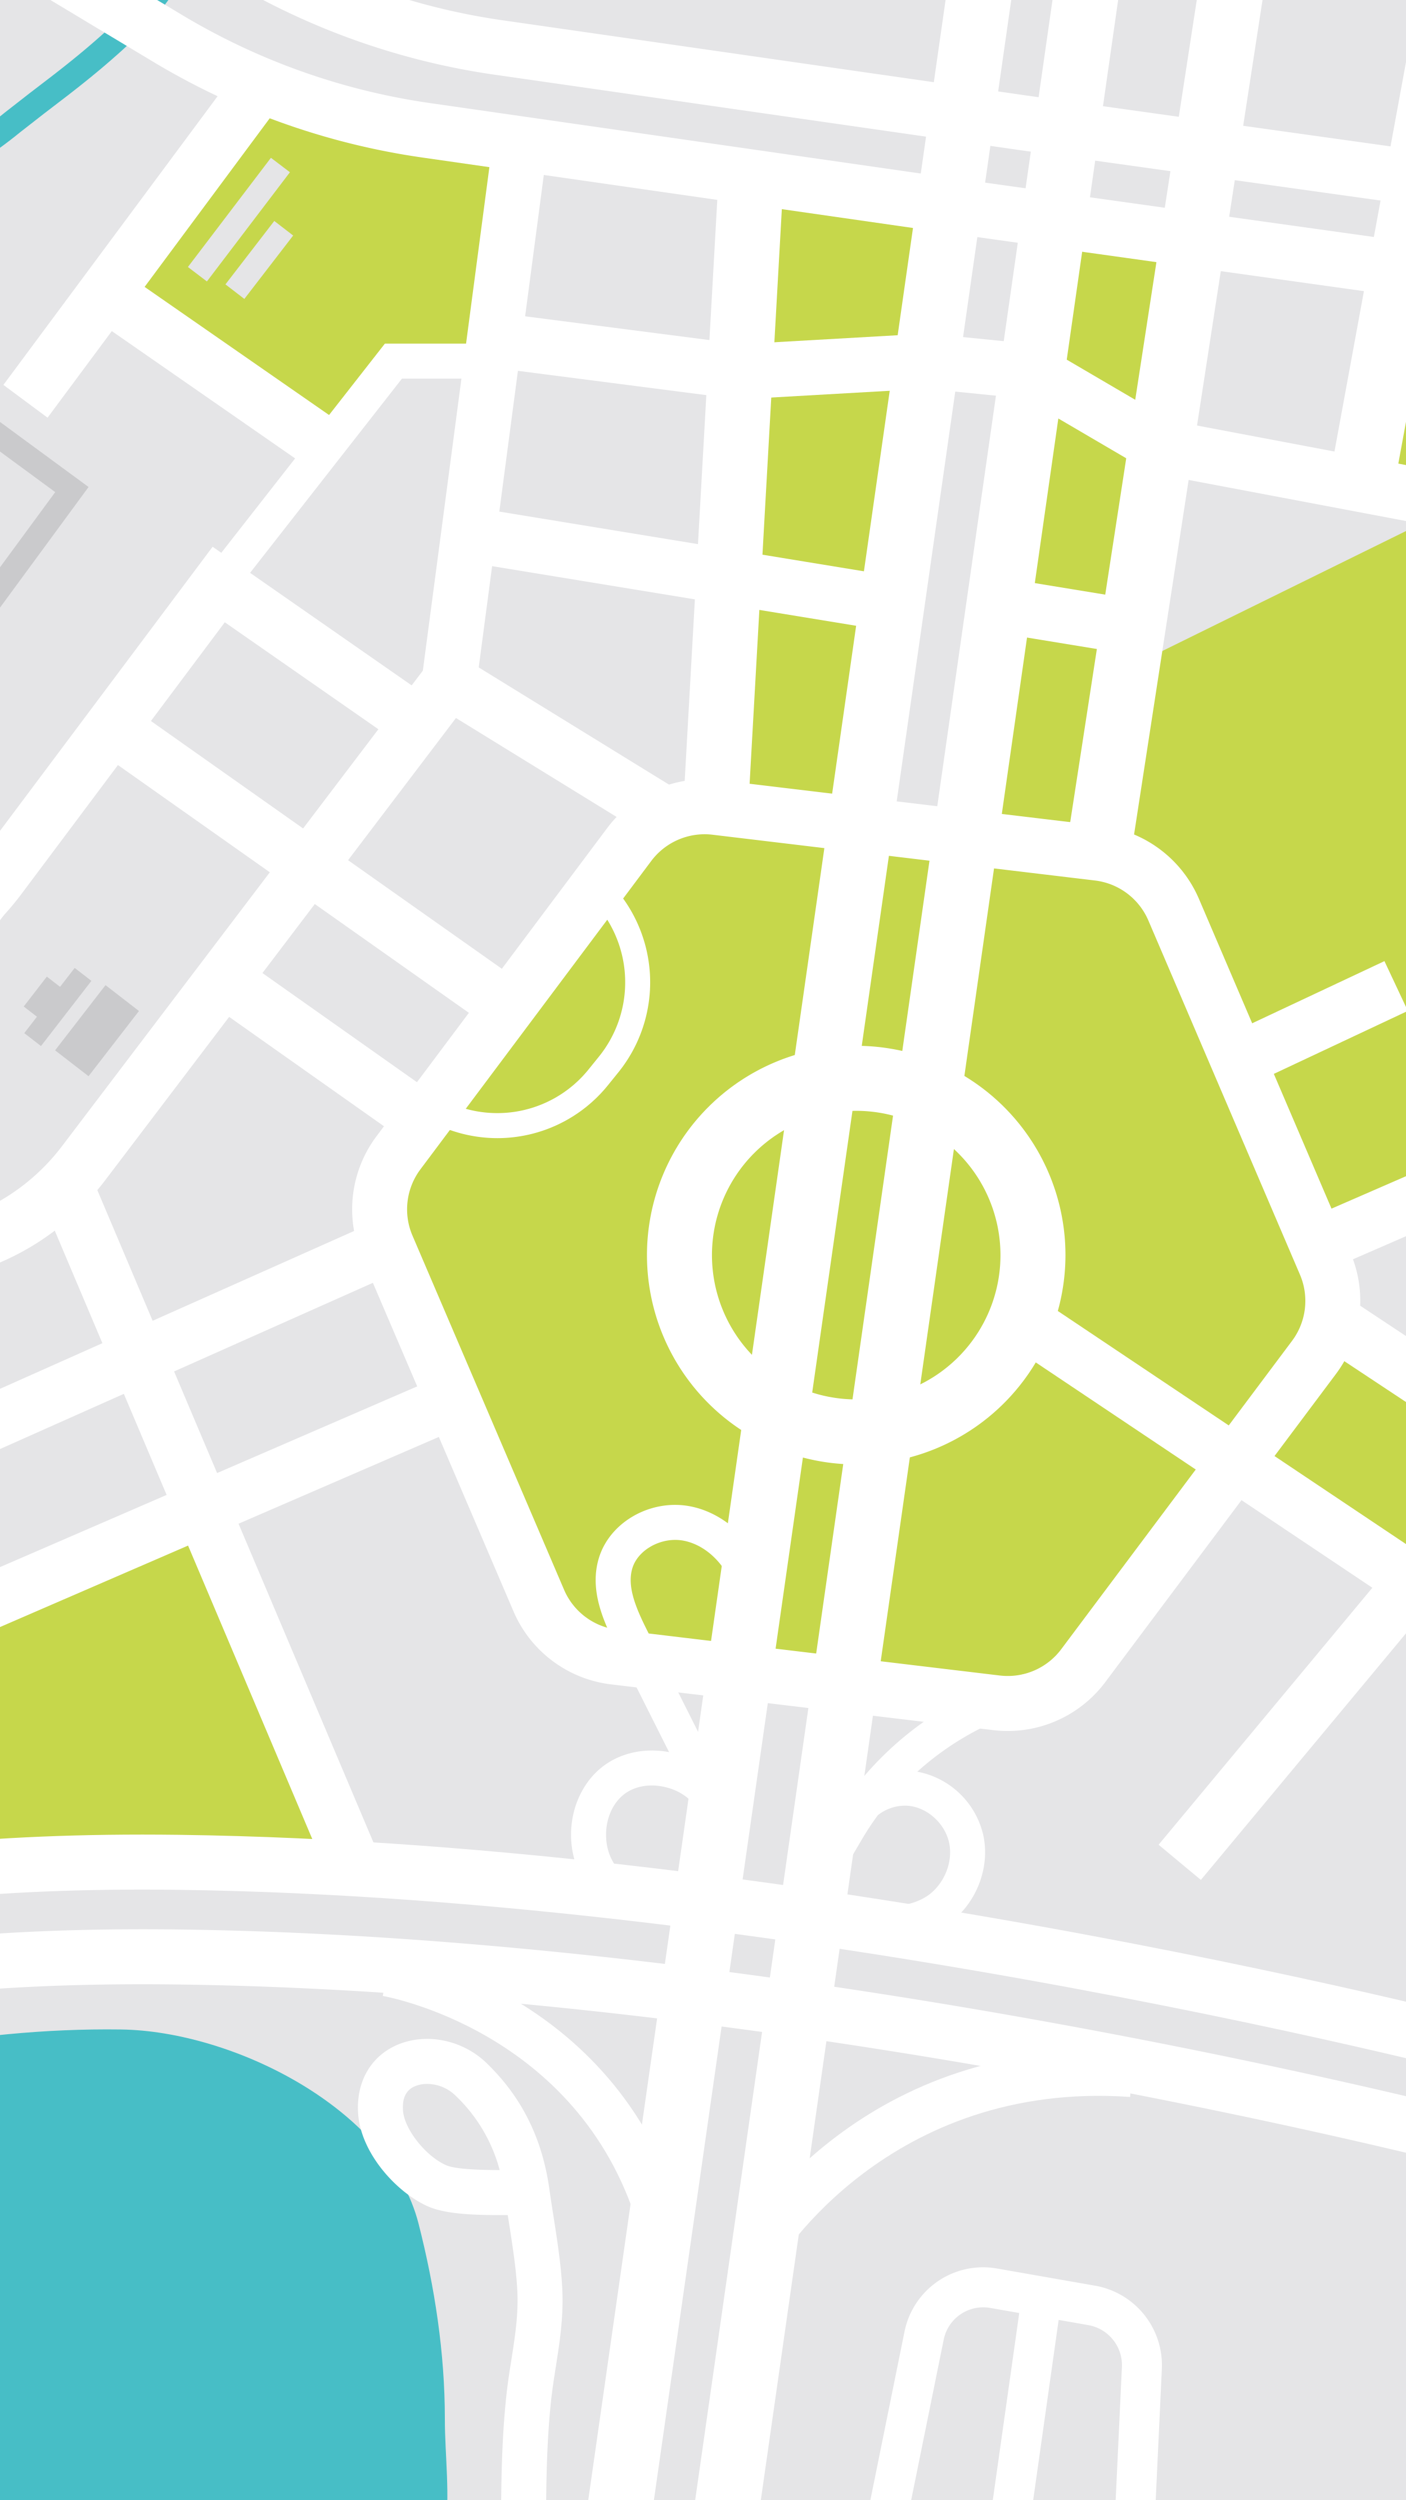 <svg xmlns="http://www.w3.org/2000/svg" xmlns:xlink="http://www.w3.org/1999/xlink" width="540" height="960" viewBox="0 0 540 960"><rect x="0" y="0" width="540" height="960" fill="#333333" stroke="none"/><defs><clipPath id="a"><rect width="540" height="960" transform="translate(1064)" fill="#d5d5d5"/></clipPath><clipPath id="b"><rect width="1440" height="960" transform="translate(0)" fill="none"/></clipPath></defs><g transform="translate(-1064)" clip-path="url(#a)"><g transform="translate(460)"><rect width="1440" height="960" transform="translate(0)" fill="#e5e5e7"/><g clip-path="url(#b)"><rect width="1440" height="960" transform="translate(0)" fill="none"/><path d="M390.606,305.677l111.42-144.028,187.6,27.06,67.361,160.385L645.9,504.381,465.228,485.706Z" transform="translate(359.358 148.717)" fill="#e5e5e7"/><g transform="translate(353.555 34.458)"><path d="M596.017,266.571l65.006,45.257L616.26,357.773l-50.688-45.6Z" transform="translate(166.771 210.788)" fill="#c6d74b"/><path d="M336.426,98.272l85.111,54.355,23.443-27.177,35.589-2.692,15.058-88.251L386.248,17.947Z" transform="translate(-44.043 -17.947)" fill="#c6d74b"/><path d="M565.229,207l23.04-151.379L540.543,44.187,515.857,187.924Z" transform="translate(121.034 6.194)" fill="#c6d74b"/><path d="M528.974,196.6l-67.666-10.055,8.2-151.791,71.848,16.869Z" transform="translate(70.849 -2.484)" fill="#c6d74b"/><path d="M223.061,205.81l77.1.942,31.269,68,36.517,26.184,22.373,38.2-9.642,34.324-12.731,36.486-43.243,15.183h-43.3l-44.3-28.276-52.968-54.494,44.843-49.783Z" transform="translate(-184.143 154.887)" fill="#c6d74b"/><path d="M466.778,115.724l56.809,13.334-13.2,75.456-51.2-.812Z" transform="translate(68.901 72.008)" fill="#c6d74b"/><path d="M517.287,185.082,580.7,200.22l110.149-54.213L663.7,135.061l15.635-80.212s66.687-2.986,113.572,63.395,95.151,201.606,95.151,201.606L641.582,421.467,572.825,283.425,509,269.877Z" transform="translate(114.725 15.984)" fill="#c6d74b"/><path d="M243.714,397.971l210.24-92.66,50.194,125.861L311.6,439.114l-38.674-3.291-16.819-6.994-9.512-14.4Z" transform="translate(-129.338 246.428)" fill="#c6d74b"/><path d="M394.571,305.5l103.807-143.85,187.6,27.06L753.356,356.1,638.042,507l-176.462-21.3S401.978,363.1,394.571,305.5Z" transform="translate(9.451 114.259)" fill="#c6d74b"/></g><rect width="125.546" height="29.348" transform="translate(1213.68 579.825) rotate(35.261)" fill="#cacacc"/><g transform="translate(-73.63 -20.012)"><path d="M192.681,607.063c-1.071-37.8-17.75-87,6.24-120.749,26.089-36.7,72.589-53.921,114.906-60.628,15.281-2.421,30.146-2.314,45.517-3.708,11.881-1.075,22.337-6.371,34.182-8.458,28.51-5.019,56.348-8.049,85.814-7.647,42.879.586,102.943,30.305,114.244,74.523,6.24,24.422,10.113,49.678,10.113,75.037,0,13.926,2.154,29.987.021,43.8-1.3,8.413-8.173,20.183-15.519,23.47-18.672,8.352-52.161-1.761-72.23-2.156-17.981-.353-36.165-.344-54.136.278-49.676,1.72-97.4,9.75-147.118,4.57-23.927-2.494-46.57-9.926-70.021-14.653C228.634,607.5,212.451,609.4,192.681,607.063Z" transform="translate(244.79 393.384)" fill="#47bec6"/><path d="M654.081,559.938c-23.468-8.354-51.825-16.932-55.544-45.669-3.521-27.206,18.142-53.57,47.207-44.738,12.129,3.686,18.129,14.321,27.806,21.936,12.547,9.875,24.1,10.153,39.781,8.26,36.829-4.443,67.9-14.319,92.828,23.115,19.874,29.835-1.4,41.8-32.266,42.029-26.01.194-52.535,3.447-78.47,2.5C684.478,566.973,667.213,567.638,654.081,559.938Z" transform="translate(623.939 450.383)" fill="#47bec6"/><path d="M712.444-9.071a37.115,37.115,0,0,1-4.593,12.588,73.87,73.87,0,0,1-7.144,10.272,155.355,155.355,0,0,1-16.9,17.224c-5.944,5.29-12.1,10.253-18.313,15.07l-9.308,7.131-9.176,7.16a183.079,183.079,0,0,1-19.559,13.912,82.677,82.677,0,0,1-22.8,9.454,157.823,157.823,0,0,1-23.81,3.656c-7.809.741-15.4,1.44-22.748,2.855l3.777-3.711a3.254,3.254,0,0,0-.015.543,17.21,17.21,0,0,1-.065,2.166l0,.01-.238,2.35-2.392,1.417a222.73,222.73,0,0,0-20.44,13.609c-6.624,4.846-13.041,10.059-19.453,15.381-6.413,5.343-12.868,10.694-19.494,16.076-6.71,5.353-13.77,10.835-22.153,15.216a69.431,69.431,0,0,1-13.553,5.437c-4.752,1.3-9.2,2.031-13.223,2.782a64.332,64.332,0,0,0-10.529,2.636,24.741,24.741,0,0,0-3.949,1.878,26.611,26.611,0,0,0-3.469,2.6c-2.582,2.181-5.322,4.969-8.195,7.937l-4.5,4.6a49.027,49.027,0,0,0-3.372,3.723,6.245,6.245,0,0,0-1.19,2.018,13.089,13.089,0,0,0-.065,2.133c.035,1.4.2,3.375.378,5.472s.353,4.257.493,6.518a65.625,65.625,0,0,1,.115,7.644,30.337,30.337,0,0,1-2.183,10.249,25.49,25.49,0,0,1-7.332,9.744,35.974,35.974,0,0,1-8.229,5.021l-.968.445-.841.351-1.684.7-3.32,1.26-2.8,1.021c-.467.165-.5.221-.77.319-.052.029,0,.019,0,.019l.008-.012a1.352,1.352,0,0,0,.188-.084c.142-.069.2-.138.38-.252a2.6,2.6,0,0,0,.507-.409,4.7,4.7,0,0,0,.434-.413,2.592,2.592,0,0,0,.179-.234l.106-.1a.934.934,0,0,0,.157-.242.125.125,0,0,1,0,.065c0-.046-.094.248-.173.447-.369,1-.9,2.736-1.4,4.6-4.451,16.316-9.732,33.667-18.6,49.9-2.173,4.068-4.625,8.031-7.221,11.9a106.777,106.777,0,0,1-8.811,11.447,76.86,76.86,0,0,1-24.253,18.2,98.974,98.974,0,0,1-28,8.467,145.588,145.588,0,0,1-27.74,1.344c-2.25-.131-4.527-.188-6.753-.384l-3.35-.269-.837-.067-.419-.035-.753-.094-1.6-.24c-.6-.094-.806-.165-1.229-.252-3.034-.678-5.1-1.348-7.294-2.027l-6.221-2.033c-8.045-2.734-15.775-5.422-23.468-7.722a150.743,150.743,0,0,0-22.312-5.228,34.719,34.719,0,0,0-8.767-.311l-.7.086a1.857,1.857,0,0,1-.4.115l-.207.025a.088.088,0,0,1,0,.031c.015.01-.073-.017-.013-.054a3.36,3.36,0,0,0,1.375-1.78c.192-.161.081-.591.136-.374.01-.008-.054.156-.061.006a2.972,2.972,0,0,0-.1-.972c-.305-1.158-.382-.684.478.49.8,1.187,2.233,2.94,3.878,5.4a28.468,28.468,0,0,1,4.47,10.487,23.83,23.83,0,0,1,.265,6.887,18.152,18.152,0,0,1-.572,3.231,17.589,17.589,0,0,1-1,3.153,32.78,32.78,0,0,1-1.48,3.16q-.893,1.42-1.893,2.774a19.809,19.809,0,0,1-2.091,2.34,17.661,17.661,0,0,1-2.185,1.968c-.726.563-1.475,1.139-2.212,1.645l-2.145,1.286a21.249,21.249,0,0,1-2.1,1.089c-.682.317-1.39.666-2.06.941a58.267,58.267,0,0,1-7.659,2.511,124.619,124.619,0,0,1-13.538,2.565l-2.892.449c-.856.134-1.734.305-2.619.49a34.113,34.113,0,0,0-4.293,1.094c-.5.161-.732.282-.735.261.013-.017,0-.058.113-.131.06-.1.121-.146.157-.209a12.289,12.289,0,0,0-1.62,2.847c-.945,1.887-2.125,4.12-3.347,6.2-.668,1.091-1.127,1.943-2.179,3.471a38.214,38.214,0,0,1-2.819,3.556c-3.738,4.111-7.181,6.8-9.658,9.235a21.888,21.888,0,0,0-2.751,3.043,21.432,21.432,0,0,0-2.045,3.665c-1.359,2.959-2.58,6.954-4.679,11.683-.522,1.173-1.123,2.406-1.818,3.652a27.4,27.4,0,0,1-2.346,3.638c-.849,1.121-1.693,2.277-2.582,3.331l-2.774,2.878a66.176,66.176,0,0,1-11.825,8.98,108.78,108.78,0,0,1-12.321,6.432,158.526,158.526,0,0,1-25.323,8.582c-4.3,1.043-8.6,2.006-13.012,2.721-4.429.753-8.874,1.271-13.221,1.609a170.058,170.058,0,0,1-26.3.184c-8.79-.68-17.677-1.928-26.417-5.009a49.64,49.64,0,0,1-12.651-6.465,30.267,30.267,0,0,1-9.769-11.366l8.471-4.52c3.54,5.551,10.2,8.913,17.539,10.687a92.026,92.026,0,0,0,23.284,2.285,184.28,184.28,0,0,0,23.988-2.041c4-.6,7.864-1.334,11.662-2.262,3.834-.9,7.665-2.052,11.453-3.256A161.4,161.4,0,0,0,79.913,427.6a88.768,88.768,0,0,0,9.7-5.768,45.535,45.535,0,0,0,7.859-6.641l1.509-1.74,1.156-1.732a9.1,9.1,0,0,0,.977-1.7c.29-.607.578-1.281.862-2.045,1.167-3.011,2.2-7.139,4.115-11.916a44.353,44.353,0,0,1,3.8-7.469,43.4,43.4,0,0,1,5.318-6.6c3.423-3.542,6.467-6.238,8.258-8.461a17.064,17.064,0,0,0,2.1-3.347c.833-1.576,1.565-3.084,2.425-4.986l.716-1.54.895-1.8c.374-.691.787-1.427,1.252-2.177a24.3,24.3,0,0,1,1.818-2.5,22.124,22.124,0,0,1,4.992-4.46,27.67,27.67,0,0,1,4.886-2.546,54.918,54.918,0,0,1,7.78-2.446c1.16-.29,2.333-.566,3.54-.812l3.31-.651c4.157-.8,7.914-1.492,11.142-2.429a33.206,33.206,0,0,0,4.27-1.5,9.382,9.382,0,0,0,2.312-1.38c.282-.326.134-.161-.171.317,0,.169-.054.138-.065.156s.04.019-.031.14a2.071,2.071,0,0,0,.012.624c.069.405.073.109-.672-.918-.7-1.018-1.955-2.5-3.6-4.731a35.177,35.177,0,0,1-2.661-4.207,24.224,24.224,0,0,1-2.36-6.524,25.115,25.115,0,0,1-.407-4.1c.008-1.2.123-2.074.221-3.126a25.185,25.185,0,0,1,1.586-6.476,23.625,23.625,0,0,1,9.554-11.061,31.027,31.027,0,0,1,2.815-1.427l1.425-.63,1.3-.426c.868-.275,1.743-.532,2.621-.772.814-.179,1.594-.313,2.4-.457a59.186,59.186,0,0,1,16.335-.15A169.112,169.112,0,0,1,230,302.99c8.427,2.411,16.6,5.148,24.486,7.718l5.758,1.857c1.811.566,3.765,1.135,4.833,1.354a2.825,2.825,0,0,0,.313.069.033.033,0,0,0-.038-.008c.013,0-.063.008.025.017l.367.027.732.056,2.93.223c1.956.167,3.88.2,5.821.307,15.423.566,30.4-1.256,42.588-7.044a50.286,50.286,0,0,0,15.863-11.724,79.95,79.95,0,0,0,6.643-8.419,112.456,112.456,0,0,0,5.969-9.542q2.782-4.942,5.163-10.212c1.624-3.491,3.116-7.094,4.516-10.779,2.834-7.394,5.215-14.97,7.613-23.023a72.447,72.447,0,0,1,2.575-7.344c.338-.764.618-1.452,1.146-2.41l.733-1.329c.33-.52.68-1.039,1.039-1.548l.547-.755.7-.82a21.4,21.4,0,0,1,1.507-1.563c.555-.492,1.129-.966,1.718-1.415a19.984,19.984,0,0,1,1.7-1.112l.856-.5.718-.353c.467-.225.993-.474,1.421-.655.714-.278,1.64-.651,2.168-.816l3.155-1.044,2.6-.887,1.24-.47.622-.232.467-.2a12.559,12.559,0,0,0,2.6-1.332c.407-.315.209-.088.292-.106a4.645,4.645,0,0,0,.465-1.995,40.879,40.879,0,0,0,.131-4.944l-.182-6.058c-.073-2.095-.194-4.314-.136-7.112a36.17,36.17,0,0,1,.4-4.723,27.269,27.269,0,0,1,1.459-5.52,30.442,30.442,0,0,1,5.38-8.661,71.477,71.477,0,0,1,5.315-5.391l4.5-4.2c3.108-2.918,6.376-6.019,10.353-9.089a44.523,44.523,0,0,1,6.954-4.443,46.774,46.774,0,0,1,7.632-3.028,85,85,0,0,1,14.066-2.665c4.282-.511,8.158-.937,11.57-1.64a49.99,49.99,0,0,0,10.015-3.316,129.987,129.987,0,0,0,20.281-11.808l20.671-14.339c7.02-4.756,14.15-9.483,21.558-13.87a200.328,200.328,0,0,1,23.067-11.735l-2.63,3.767v0a9.788,9.788,0,0,0,.008-1.025,11.84,11.84,0,0,1,.227-2.636l.664-3.1,3.112-.6c15.984-3.11,31.743-2.723,46.049-6.4a72.952,72.952,0,0,0,20.252-8.4,174.582,174.582,0,0,0,18.526-13.208l9.27-7.231,9.262-7.1c6.111-4.739,12.1-9.573,17.81-14.652a146.1,146.1,0,0,0,15.848-16.13,64.427,64.427,0,0,0,6.209-8.9,27.8,27.8,0,0,0,3.458-9.237Z" transform="translate(38.349 10.423)" fill="#47bec6"/><path d="M241.353,630.037,255.06,485.891S72.942,441.664-14.848,377.54l8.484,266.333Z" transform="translate(59.97 367.349)" fill="#47bec6"/></g><g transform="translate(12.842 -24.823)"><g transform="translate(304.643 385.372)"><path d="M215,248.814H165.357V187.786H215v9.6H174.957v41.829H215Z" transform="translate(-165.357 -187.786)" fill="#cacacc"/></g><g transform="translate(323.021 450.789)"><rect width="29.622" height="9.6" fill="#cacacc"/></g><g transform="translate(320.141 462.72)"><rect width="30.191" height="9.6" fill="#cacacc"/></g><g transform="translate(320.141 476.111)"><rect width="42.377" height="9.6" fill="#cacacc"/></g><g transform="translate(323.021 489.875)"><rect width="35.382" height="9.6" fill="#cacacc"/></g><g transform="translate(400.802 443.61)"><path d="M233.551,258.682,215.8,248.857l-.365-20.281,17.382-10.458,17.747,9.825.365,20.281Zm-12.046-13.254,11.927,6.6L245.116,245l-.246-13.63-11.927-6.6L221.259,231.8Z" transform="translate(-215.44 -218.118)" fill="#e5e5e7"/></g><g transform="translate(416.026 469.202)"><path d="M241.48,272.009l-17.747-9.823-.365-20.281,17.38-10.458,17.748,9.825.363,20.281Zm-12.046-13.254,11.927,6.6,11.681-7.027L252.8,244.7l-11.927-6.6-11.683,7.027Z" transform="translate(-223.369 -231.447)" fill="#e5e5e7"/></g><g transform="translate(400.236 494.816)"><path d="M233.256,285.35l-17.747-9.825-.365-20.281,17.38-10.456,17.747,9.825.365,20.281ZM221.21,272.1l11.927,6.6,11.681-7.029-.246-13.632-11.927-6.6-11.683,7.027Z" transform="translate(-215.145 -244.788)" fill="#e5e5e7"/></g><g transform="translate(175.512 595.354)"><path d="M103.8,343.473l-3.244-4.759,17.7-12.062L98.1,300.684l4.549-3.532,23.925,30.81Z" transform="translate(-98.101 -297.151)" fill="#cacacc"/></g><g transform="translate(329.154 311.332)"><rect width="9.599" height="54.606" transform="matrix(0.565, -0.825, 0.825, 0.565, 0, 7.92)" fill="#cacacc"/></g><g transform="translate(393.68 385.373)"><rect width="9.6" height="43.027" transform="translate(0 9.598) rotate(-89.051)" fill="#cacacc"/></g><g transform="translate(409.91 349.649)"><path d="M222.536,211.192c-3.731-11.426-5.512-34.913,14.436-42.012l3.216,9.045c-16.22,5.773-8.605,29.747-8.527,29.988Z" transform="translate(-220.183 -169.18)" fill="#cacacc"/></g><g transform="translate(391.165 354.652)"><rect width="9.6" height="24.939" transform="matrix(0.541, -0.841, 0.841, 0.541, 0, 8.076)" fill="#cacacc"/></g><g transform="translate(502.941 148.479)"><path d="M354.87,176.76l-86.233-63.337,36-49.02,86.233,63.337Zm-73.423-65.3,71.461,52.489L378.064,129.7,306.6,77.214Z" transform="translate(-268.637 -64.404)" fill="#cacacc"/></g><g transform="translate(663.328 85.41)"><rect width="52.678" height="9.163" transform="translate(0 41.932) rotate(-52.75)" fill="#e5e5e7"/></g><g transform="translate(677.745 109.662)"><rect width="30.743" height="9.163" transform="matrix(0.61, -0.792, 0.792, 0.61, 0, 24.351)" fill="#e5e5e7"/></g><g transform="translate(537.25 300.338)"><rect width="9.162" height="35.181" transform="translate(0 7.554) rotate(-55.536)" fill="#cacacc"/></g><g transform="translate(468.983 217.24)"><rect width="9.162" height="35.181" transform="matrix(0.566, -0.824, 0.824, 0.566, 0, 7.554)" fill="#cacacc"/></g><g transform="translate(423.583 207.285)"><path d="M297.507,178.291l-7.448-5.34,13.116-18.29L227.3,102.587l5.184-7.554L316.071,152.4Z" transform="translate(-227.305 -95.032)" fill="#cacacc"/></g><g transform="translate(525.471 316.666)"><rect width="9.163" height="35.18" transform="translate(0 7.555) rotate(-55.535)" fill="#cacacc"/></g><g transform="translate(502.147 328.842)"><path d="M307.785,188.376l-25.263-17.339-6.791,9.708-7.508-5.252,12-17.15,32.75,22.478Z" transform="translate(-268.224 -158.343)" fill="#cacacc"/></g><g transform="translate(481.277 351.407)"><path d="M279.7,209.964l-7.17-5.7,7.837-9.854-23.013-16.928,5.43-7.382,30.678,22.568Z" transform="translate(-257.354 -170.096)" fill="#cacacc"/></g><g transform="translate(499.742 404.223)"><rect width="33.327" height="9.164" transform="translate(0 26.846) rotate(-53.661)" fill="#cacacc"/></g><g transform="translate(510.791 416.348)"><rect width="9.163" height="14.533" transform="matrix(0.61, -0.792, 0.792, 0.61, 0, 7.26)" fill="#cacacc"/></g><rect width="21.394" height="9.164" transform="translate(59.706 479.751)" fill="#cacacc"/><rect width="21.394" height="9.164" transform="translate(43.474 497.442)" fill="#cacacc"/><rect width="21.394" height="9.164" transform="translate(33.805 512.254)" fill="#cacacc"/><rect width="21.394" height="12.137" transform="translate(26.811 547.019)" fill="#cacacc"/><rect width="52.849" height="9.164" transform="translate(64.868 512.254)" fill="#cacacc"/><rect width="68.831" height="9.164" transform="translate(45.801 529.122)" fill="#cacacc"/><rect width="34.415" height="7.462" transform="translate(111.634 544.139)" fill="#cacacc"/><rect width="55.954" height="7.462" transform="translate(70.403 627.921)" fill="#cacacc"/><rect width="38.263" height="7.462" transform="translate(76.986 645.407)" fill="#cacacc"/><rect width="28.389" height="7.462" transform="translate(85.421 663.606)" fill="#cacacc"/><rect width="57.051" height="7.462" transform="translate(92.882 613.166) rotate(90)" fill="#cacacc"/><rect width="68.831" height="9.164" transform="translate(45.801 559.156)" fill="#cacacc"/><rect width="19.749" height="9.164" transform="translate(70.342 544.139)" fill="#cacacc"/><rect width="5.349" height="28.538" transform="translate(77.672 535.2)" fill="#cacacc"/><rect width="18.748" height="12.343" transform="translate(70.403 613.166)" fill="#cacacc"/><rect width="34.096" height="28.379" transform="translate(288.925 500.743)" fill="#cacacc"/><rect width="26.57" height="10.149" transform="translate(173.261 494.675)" fill="#cacacc"/><rect width="27.154" height="7.132" transform="translate(284.038 458.743)" fill="#cacacc"/><rect width="41.177" height="8.811" transform="translate(301.181 398.915) rotate(90)" fill="#cacacc"/><rect width="27.154" height="7.132" transform="translate(284.038 470.553)" fill="#cacacc"/><rect width="27.154" height="7.132" transform="translate(284.038 482.363)" fill="#cacacc"/><ellipse cx="30.294" cy="38.985" rx="30.294" ry="38.985" transform="translate(328.009 290.22) rotate(-60)" fill="#cacacc"/><rect width="16.237" height="21.909" transform="translate(552.905 433.783) rotate(37.706)" fill="#cacacc"/><rect width="16.237" height="31.646" transform="matrix(0.791, 0.612, -0.612, 0.791, 631.683, 403.076)" fill="#cacacc"/><rect width="16.237" height="49.149" transform="translate(310.734 198.976) rotate(37.706)" fill="#cacacc"/><rect width="16.237" height="16.237" transform="translate(94.224 90.629) rotate(37.706)" fill="#cacacc"/><rect width="16.237" height="16.237" transform="translate(125.442 97.777) rotate(37.706)" fill="#cacacc"/><rect width="16.237" height="16.237" transform="translate(77.84 166.62) rotate(37.706)" fill="#cacacc"/><rect width="16.237" height="16.237" transform="translate(45.337 155.757) rotate(37.706)" fill="#cacacc"/><rect width="16.237" height="16.237" transform="matrix(0.791, 0.612, -0.612, 0.791, 300.67, 112.812)" fill="#cacacc"/><rect width="12.388" height="8.436" transform="matrix(0.791, 0.612, -0.612, 0.791, 401.881, 68.687)" fill="#cacacc"/><rect width="18.608" height="8.436" transform="translate(430.449 61.561) rotate(37.706)" fill="#cacacc"/><rect width="18.608" height="8.436" transform="matrix(0.791, 0.612, -0.612, 0.791, 419.032, 27.653)" fill="#cacacc"/><rect width="22.01" height="8.436" transform="translate(416.622 50.845)" fill="#cacacc"/><rect width="17.671" height="17.671" transform="matrix(0.791, 0.612, -0.612, 0.791, 382.441, 89.623)" fill="#cacacc"/><rect width="17.671" height="23.658" transform="matrix(0.791, 0.612, -0.612, 0.791, 403.405, 185.892)" fill="#cacacc"/><rect width="17.671" height="23.658" transform="matrix(0.791, 0.612, -0.612, 0.791, 471.82, 291.478)" fill="#cacacc"/><rect width="23.704" height="16.237" transform="translate(278.453 90.202) rotate(37.706)" fill="#cacacc"/><rect width="23.704" height="16.237" transform="translate(237.721 67.85) rotate(37.706)" fill="#cacacc"/><rect width="58.762" height="14.413" transform="matrix(0.791, 0.612, -0.612, 0.791, 266.438, 24.514)" fill="#cacacc"/><rect width="56.475" height="10.304" transform="translate(339.509 37.935) rotate(37.706)" fill="#cacacc"/><rect width="58.762" height="14.413" transform="translate(325.799 8.815) rotate(127.706)" fill="#cacacc"/><rect width="89.833" height="14.413" transform="translate(406.468 11.14) rotate(127.706)" fill="#cacacc"/><rect width="23.704" height="16.237" transform="translate(210.067 110.851) rotate(127.706)" fill="#cacacc"/><rect width="28.903" height="40.454" transform="matrix(-0.612, 0.791, -0.791, -0.612, 111.857, 135.892)" fill="#cacacc"/><rect width="32.795" height="16.237" transform="translate(168.725 166.405) rotate(127.706)" fill="#cacacc"/><rect width="32.795" height="16.237" transform="matrix(-0.612, 0.791, -0.791, -0.612, 185.176, 47.056)" fill="#cacacc"/><rect width="41.56" height="16.237" transform="translate(193.832 248.657) rotate(180)" fill="#cacacc"/><rect width="33.467" height="16.237" transform="translate(223.569 131.345) rotate(37.706)" fill="#cacacc"/><rect width="33.467" height="11.262" transform="translate(210.596 148.127) rotate(37.706)" fill="#cacacc"/><rect width="33.467" height="11.262" transform="matrix(0.791, 0.612, -0.612, 0.791, 193.913, 170.838)" fill="#cacacc"/><rect width="9.242" height="49.149" transform="translate(293.325 194.928) rotate(37.707)" fill="#cacacc"/><rect width="9.242" height="49.149" transform="translate(90.672 305.469) rotate(37.706)" fill="#cacacc"/><rect width="9.242" height="49.149" transform="translate(34.35 359.587) rotate(37.707)" fill="#cacacc"/><rect width="9.242" height="49.149" transform="translate(44.538 377.304) rotate(127.706)" fill="#cacacc"/><rect width="9.242" height="13.007" transform="translate(277.279 193.844) rotate(37.706)" fill="#cacacc"/><rect width="9.242" height="13.007" transform="translate(262.436 213.045) rotate(37.707)" fill="#cacacc"/><rect width="8.119" height="31.646" transform="matrix(0.791, 0.612, -0.612, 0.791, 619.844, 396.469)" fill="#cacacc"/><rect width="8.119" height="14.511" transform="translate(609.146 399.802) rotate(37.705)" fill="#cacacc"/><rect width="16.237" height="16.237" transform="matrix(0.791, 0.612, -0.612, 0.791, 528.454, 433.333)" fill="#cacacc"/><rect width="12.066" height="9.297" transform="translate(498.683 441.518) rotate(37.706)" fill="#cacacc"/><rect width="9.297" height="9.296" transform="matrix(0.791, 0.612, -0.612, 0.791, 505.472, 456.524)" fill="#cacacc"/><rect width="11.048" height="9.296" transform="matrix(0.791, 0.612, -0.612, 0.791, 516.952, 453.885)" fill="#cacacc"/><circle cx="19.337" cy="19.337" r="19.337" transform="translate(244.849 267.566)" fill="#cacacc"/><g transform="translate(408.637 225.007)"><rect width="9.163" height="38.817" transform="matrix(0.53, -0.848, 0.848, 0.53, 0, 7.77)" fill="#cacacc"/></g></g><g transform="translate(-52.872 -80.482)"><g transform="translate(905.352 482.036)"><path d="M524.365,369.874a80.365,80.365,0,1,1,80.365-80.365A80.457,80.457,0,0,1,524.365,369.874Zm0-135.771a55.405,55.405,0,1,0,55.406,55.405A55.468,55.468,0,0,0,524.365,234.1Z" transform="translate(-444 -209.143)" fill="#fff"/></g><g transform="translate(877.479 23.581)"><rect width="1064.806" height="24.96" transform="translate(0 1054.087) rotate(-81.864)" fill="#fff"/></g><g transform="translate(918.543 23.581)"><rect width="1064.806" height="24.96" transform="translate(0 1054.087) rotate(-81.864)" fill="#fff"/></g><g transform="translate(792.12 379.682)"><path d="M636.828,521.272a46.221,46.221,0,0,1-5.509-.328L484.38,503.36a46.807,46.807,0,0,1-37.365-27.976L388.775,339.34a46.81,46.81,0,0,1,5.543-46.347l88.7-118.46a46.791,46.791,0,0,1,42.912-18.371l146.936,17.583a46.8,46.8,0,0,1,37.365,27.974L768.47,337.766a46.8,46.8,0,0,1-5.545,46.347l-88.7,118.462A46.823,46.823,0,0,1,636.828,521.272ZM520.4,176.953a25.649,25.649,0,0,0-20.483,10.239l-88.7,118.46a25.633,25.633,0,0,0-3.036,25.377L466.431,467.07a25.621,25.621,0,0,0,20.458,15.32l146.938,17.583a25.648,25.648,0,0,0,23.5-10.057l88.7-118.462a25.628,25.628,0,0,0,3.036-25.377L690.816,210.034a25.629,25.629,0,0,0-20.459-15.318L523.419,177.133A25.243,25.243,0,0,0,520.4,176.953Z" transform="translate(-385.025 -155.833)" fill="#fff"/></g><g transform="translate(511.149 328.135)"><path d="M344.1,374.262a100.167,100.167,0,0,1-65.265-24.1l-4.452-3.784a101.242,101.242,0,0,1-17.03-135.729l52.316-73.757L326.9,149.111l-52.316,73.757a79.68,79.68,0,0,0,13.478,107.414l4.453,3.782A80.119,80.119,0,0,0,408.2,321.447L554.292,128.986l91.444,56.31-11.073,17.983-75.131-46.262-134.508,177.2a100.3,100.3,0,0,1-69.661,39.431A103.454,103.454,0,0,1,344.1,374.262Z" transform="translate(-238.686 -128.986)" fill="#fff"/></g><g transform="translate(696.618 353.06)"><rect width="21.12" height="182.639" transform="translate(0 17.255) rotate(-54.784)" fill="#fff"/></g><g transform="translate(734.783 446.542)"><rect width="21.12" height="93.504" transform="matrix(0.577, -0.817, 0.817, 0.577, 0, 17.254)" fill="#fff"/></g><g transform="translate(581.488 290.42)"><path d="M275.321,284.652v-21.12a83.533,83.533,0,0,0,66.559-33.316l90.486-120.874,84.764,59.019L505.06,185.694l-68.016-47.359L358.785,242.873A104.742,104.742,0,0,1,275.321,284.652Z" transform="translate(-275.321 -109.343)" fill="#fff"/></g><g transform="translate(625.082 418.415)"><path d="M309.068,256.639c-22.3-31.5-5.852-66.518,5.96-80.632l16.222,13.523c-.962,1.169-23.347,28.908-4.942,54.91Z" transform="translate(-298.026 -176.007)" fill="#fff"/></g><g transform="translate(595.512 449.548)"><path d="M306.272,230.428a22.283,22.283,0,0,1-14.047-4.451c-12.81-9.913-9.262-31.344-8.815-33.756l13.215,2.45-6.607-1.225,6.609,1.21c-.728,4.044-1.59,16.523,3.834,20.7,3.89,3,11.948,1.882,22.691-3.135L328.84,224.4C320.236,228.418,312.694,230.428,306.272,230.428Z" transform="translate(-282.625 -192.222)" fill="#fff"/></g><g transform="translate(265.545 534.877)"><path d="M131.685,775.27l-20.918-2.915L130.61,629.849a213.933,213.933,0,0,1,41.424-99.663L394.95,236.664l16.819,12.772L188.855,542.958a192.787,192.787,0,0,0-37.329,89.806Z" transform="translate(-110.767 -236.664)" fill="#fff"/></g><g transform="translate(672.169 531.222)"><rect width="21.12" height="285.254" transform="translate(0 8.235) rotate(-22.948)" fill="#fff"/></g><g transform="translate(481.182 608.617)"><path d="M223.078,447.747l1.568-97.678,21.118.338-1.043,64.952L568.652,275.07l8.392,19.38Z" transform="translate(-223.078 -275.07)" fill="#fff"/></g><g transform="translate(602.907 549.384)"><rect width="217.178" height="21.119" transform="translate(0 88.406) rotate(-24.021)" fill="#fff"/></g><g transform="translate(818.906 135.054)"><rect width="207.498" height="21.122" transform="matrix(0.131, -0.991, 0.991, 0.131, 0, 205.714)" fill="#fff"/></g><g transform="translate(919.311 146.435)"><rect width="243.744" height="24.961" transform="matrix(0.056, -0.998, 0.998, 0.056, 0, 243.363)" fill="#fff"/></g><g transform="translate(1066.363)"><rect width="410.967" height="24.96" transform="translate(0 406.179) rotate(-81.246)" fill="#fff"/></g><g transform="translate(1165.99 30.502)"><rect width="245.967" height="24.958" transform="translate(0 241.919) rotate(-79.591)" fill="#fff"/></g><g transform="translate(1260.946 0.171)"><rect width="205.065" height="24.96" transform="translate(0 203.091) rotate(-82.042)" fill="#fff"/></g><g transform="translate(1308.697 46.164)"><rect width="282.684" height="24.96" transform="translate(0 120.955) rotate(-25.333)" fill="#fff"/></g><g transform="translate(1377.845 137.18)"><rect width="24.961" height="224.693" transform="matrix(0.887, -0.463, 0.463, 0.887, 0, 11.549)" fill="#fff"/></g><g transform="translate(1446.466 185.719)"><rect width="151.619" height="24.96" transform="translate(0 66.857) rotate(-26.165)" fill="#fff"/></g><g transform="translate(1403.941 263.3)"><rect width="182.848" height="24.96" transform="translate(0 75.297) rotate(-24.318)" fill="#fff"/></g><g transform="translate(1423.789 293.498)"><rect width="186.164" height="24.96" transform="translate(0 75.125) rotate(-23.8)" fill="#fff"/></g><g transform="translate(735.579 212.413)"><path d="M366.163,165.358l-10.586-8.282L424.7,68.714H465.61v13.44H431.254Z" transform="translate(-355.577 -68.714)" fill="#fff"/></g><g transform="translate(693.354 185.773)"><rect width="21.119" height="100.912" transform="translate(0 17.347) rotate(-55.225)" fill="#fff"/></g><g transform="translate(658.179 106.071)"><rect width="152.19" height="21.119" transform="matrix(0.596, -0.803, 0.803, 0.596, 0, 122.198)" fill="#fff"/></g><g transform="translate(1043.089 578.292)"><rect width="21.12" height="601.163" transform="translate(0 17.551) rotate(-56.206)" fill="#fff"/></g><g transform="translate(1101.854 578.262)"><path d="M562.578,483.3l-16.234-13.508L671.287,319.621l-64.565-42.75,11.659-17.61,84.212,55.759Z" transform="translate(-546.345 -259.261)" fill="#fff"/></g><g transform="translate(850.571 201.253)"><path d="M815.285,504.934l-15.878-13.928,44.849-51.133,57.589-23.4L787.566,162.03a34.369,34.369,0,0,0-24.96-19.682l-98.734-18.66L615.152,95.15l-37.638-3.779-71.858,4.1L415.468,83.849l2.7-20.947,88.243,11.374,71.56-4.084,43.878,4.4,49.542,29.017L766.528,121.6a55.515,55.515,0,0,1,40.307,31.78L930.082,427.79l-73.244,29.768Z" transform="translate(-415.468 -62.902)" fill="#fff"/></g><g transform="translate(835.122 275.261)"><rect width="21.12" height="164.857" transform="translate(0 20.842) rotate(-80.701)" fill="#fff"/></g><g transform="translate(1043.318 302.573)"><path d="M565.229,123.756l-49.372-8.084v21.4l49.372,8.084Z" transform="translate(-515.857 -115.672)" fill="#fff"/></g><g transform="translate(1127.899 449.515)"><rect width="67.056" height="21.119" transform="translate(0 28.517) rotate(-25.168)" fill="#fff"/></g><g transform="translate(1158.52 437.789)"><rect width="278.095" height="21.12" transform="translate(0 111.004) rotate(-23.526)" fill="#fff"/></g><g transform="translate(1252.227 302.672)"><rect width="92.666" height="21.121" transform="translate(0 37.644) rotate(-23.969)" fill="#fff"/></g><g transform="translate(1223.017 236.796)"><rect width="89.927" height="21.12" transform="translate(0 39.391) rotate(-25.978)" fill="#fff"/></g><g transform="translate(644.743 43.453)"><path d="M1168.057,589.389,973.383,197.444a113.329,113.329,0,0,0-85.861-61.859L683.459,107.062,482.738,78.248a276.556,276.556,0,0,1-103.7-36.9L308.266-1.182l10.879-18.1,70.771,42.532a255.5,255.5,0,0,0,95.821,34.1L686.422,86.149l204.025,28.518a134.44,134.44,0,0,1,101.85,73.38L1186.973,580Z" transform="translate(-308.266 19.286)" fill="#fff"/></g><g transform="translate(672.627 11.669)"><path d="M1182.582,572.835,987.9,180.89a113.323,113.323,0,0,0-85.859-61.86L697.98,90.508,497.261,61.694a276.557,276.557,0,0,1-103.7-36.9L322.789-17.736l10.879-18.1L404.439,6.692a255.524,255.524,0,0,0,95.823,34.1l200.68,28.808L904.971,98.113a134.435,134.435,0,0,1,101.848,73.381L1201.5,563.44Z" transform="translate(-322.789 35.84)" fill="#fff"/></g><g transform="translate(1319.521 614.905)"><path d="M675.9,504.954l-16.189-13.564L692.546,452.2,833.115,278.346l16.425,13.279-140.687,174Z" transform="translate(-659.713 -278.346)" fill="#fff"/></g><g transform="translate(459.474 58.622)"><path d="M253.127,185.869l-10.984-7.746,8.1-11.486-38.472-22.716,55.375-84.227-4.865-70.15,13.408-.93,5.178,74.674-50.118,76.23,38.875,22.954Z" transform="translate(-211.772 11.385)" fill="#fff"/></g><g transform="translate(164.105 32.735)"><path d="M223.3,325.793a38.635,38.635,0,0,1-12.57-2.1l-21.229-7.3a102.7,102.7,0,0,0-33.456-5.591h-43.8a41.082,41.082,0,0,1-39.208-28.548l-9.308-28.861A119.475,119.475,0,0,1,83.255,143.1L214.318-24.868,224.913-16.6,93.85,151.371a106.054,106.054,0,0,0-17.336,97.9l9.308,28.861a27.682,27.682,0,0,0,26.417,19.235h43.8a116.109,116.109,0,0,1,37.824,6.321l21.233,7.3a25.245,25.245,0,0,0,32.859-18.413l1.836-8.275a167.661,167.661,0,0,1,35.3-71.426l31.392-37.277-.8-2.221a26.493,26.493,0,0,1,37.828-32.118l12.555,7-6.545,11.739-12.555-7a13.054,13.054,0,0,0-18.637,15.827l3.425,9.506-36.38,43.2a154.154,154.154,0,0,0-32.46,65.679l-1.836,8.275A38.677,38.677,0,0,1,223.3,325.793Z" transform="translate(-57.934 24.868)" fill="#fff"/></g><g transform="translate(170.432 149.412)"><path d="M63.2,182.687l-1.974-21.03a76.013,76.013,0,0,0,53.827-30.3L185.985,35.9l56.834,36.123L231.491,89.847l-40.262-25.59-59.22,79.7A97.164,97.164,0,0,1,63.2,182.687Z" transform="translate(-61.229 -35.901)" fill="#fff"/></g><g transform="translate(0 52.387)"><rect width="273.617" height="21.121" transform="matrix(0.635, -0.773, 0.773, 0.635, 0, 211.472)" fill="#fff"/></g><g transform="translate(25.088 233.667)"><path d="M117.043,167.371a121.555,121.555,0,0,1-75.928-26.632L-14.471,96.277-1.279,79.784l55.588,44.461a100.423,100.423,0,0,0,80.55,20.413l3.744,20.786A121.735,121.735,0,0,1,117.043,167.371Z" transform="translate(14.471 -79.784)" fill="#fff"/></g><g transform="translate(344.898 359.773)"><path d="M340.557,491.379A86.427,86.427,0,0,1,290.619,475.6l-88.769-62.54,4.877-22.988,36.088-42.7-5.169-126.931L152.1,163l11.773-17.535,94.441,63.408,5.94,145.847-37.968,44.93-.883,4.166,77.382,54.518a65.972,65.972,0,0,0,78.084-106.326l-13.187-10.09,12.835-16.773,13.187,10.09a87,87,0,0,1-53.146,156.144Z" transform="translate(-152.097 -145.464)" fill="#fff"/></g><g transform="translate(119.886 437.513)"><path d="M321.444,381.746H237.688L127.472,321.3l-39.583-8.16V262.854A50.1,50.1,0,0,0,61.057,218.41L34.9,204.645l9.836-18.691,26.154,13.764a71.166,71.166,0,0,1,38.116,63.135v33.074l25.836,5.328L243.1,360.626h78.346Z" transform="translate(-34.903 -185.954)" fill="#fff"/></g><g transform="translate(24.364 347.582)"><path d="M30.3,303.891q-3.021,0-5.956-.269c-20.575-1.884-35.958-13.073-39.189-28.508l20.673-4.328c1.248,5.962,9.654,10.815,20.442,11.8,14.9,1.359,32.943-4.616,39.679-21.051,15.838-38.642,80.93-119.023,83.693-122.425l16.395,13.311c-.657.81-65.885,81.35-80.544,117.124C75.6,293.685,51.626,303.891,30.3,303.891Z" transform="translate(14.848 -139.115)" fill="#fff"/></g><g transform="translate(201.341 698.571)"><path d="M90.179,463.09c-25.035-36.858-8.719-65.443,8.555-95.7l2.11-3.7c13.866-24.384,50.352-26.362,85.638-28.274,18.463-1,37.555-2.033,48.451-6.589,36.524-15.275,70.02-.518,71.428.117l-8.648,19.267c-.267-.115-26.79-11.543-54.632.1-14.26,5.964-34.27,7.046-55.457,8.2-28.243,1.528-60.255,3.264-68.421,17.622l-2.125,3.731c-18.276,32.016-26.312,48.509-9.427,73.371Z" transform="translate(-77.327 -321.922)" fill="#fff"/></g><g transform="translate(224.236 742.373)"><path d="M138.8,428.856l-3.012-12.046a59.5,59.5,0,0,0-17.063-29.034L89.252,360.145l14.446-15.41,29.47,27.633a80.558,80.558,0,0,1,23.107,39.32l3.012,12.046Z" transform="translate(-89.252 -344.735)" fill="#fff"/></g><g transform="translate(192.935 596.206)"><path d="M107.49,417.978,72.949,341.24l58.219-38.119,30.759-34.515,15.767,14.051-32.619,36.6L99.614,349.025l27.134,60.283Z" transform="translate(-72.949 -268.606)" fill="#fff"/></g><g transform="translate(64.118 637.248)"><path d="M44.245,375.731H5.857v-21.12H34.121l42.472-52.863a31.63,31.63,0,0,1,41.013-7.177l35.9,21.88-10.994,18.033L106.615,312.6a10.453,10.453,0,0,0-13.557,2.371Z" transform="translate(-5.857 -289.982)" fill="#fff"/></g><g transform="translate(16.064 756.195)"><path d="M301.287,491.249C172.95,491.249-11.1,374.89-19.171,369.742l11.353-17.808c2,1.273,201.143,127.2,322.545,117.688C362.479,465.894,391.44,451.58,424.971,435c53.34-26.364,113.839-56.225,265.261-54.278,244.182,3.168,510.872,73.7,513.537,74.412l-5.451,20.406c-2.642-.707-266.867-70.568-508.36-73.7-146.421-1.918-204.424,26.786-255.629,52.1-34.015,16.813-66.144,32.694-117.957,36.741C311.447,491.063,306.4,491.249,301.287,491.249Z" transform="translate(19.171 -351.934)" fill="#fff"/></g><g transform="translate(1338.124 902.577)"><rect width="21.118" height="218.889" transform="matrix(0.524, -0.851, 0.851, 0.524, 0, 17.981)" fill="#fff"/></g><g transform="translate(16.064 792.539)"><path d="M1489.267,650.016l-137.593-84.743a627.986,627.986,0,0,0-100.458-50.056l-40.666-15.892a223.745,223.745,0,0,0-27.3-8.7c-63.051-15.7-284.957-67.146-493.29-69.852-146.421-1.906-204.424,26.786-255.629,52.1-34.015,16.813-66.142,32.7-117.957,36.743-4.925.384-9.967.57-15.082.57C172.952,510.19-11.1,393.818-19.171,388.673l11.353-17.81c2,1.273,201.143,127.2,322.545,117.69,47.752-3.729,76.714-18.044,110.244-34.62,53.34-26.365,113.839-56.187,265.261-54.282,210.607,2.736,434.511,54.637,498.119,70.479a245.084,245.084,0,0,1,29.885,9.519l40.667,15.894a649.061,649.061,0,0,1,103.847,51.748l137.591,84.743Z" transform="translate(19.171 -370.863)" fill="#fff"/></g><g transform="translate(1280.847 818.292)"><rect width="55.574" height="11.52" transform="translate(0 30.446) rotate(-33.219)" fill="#fff"/></g><g transform="translate(1329.679 824.767)"><rect width="54.918" height="11.52" transform="translate(0 54.863) rotate(-87.426)" fill="#fff"/></g><g transform="translate(1229.634 841.323)"><path d="M691.444,493.467a86.652,86.652,0,0,1-35.518-8.156c-32.793-14.915-50.4-44.364-40.086-67.043s44.081-28.756,76.877-13.841,50.4,44.362,40.086,67.041h0C726.3,485.766,710.469,493.467,691.444,493.467Zm-34.247-76c-11.073,0-19.4,3.734-22.061,9.579-4.548,10,6.474,28.464,29.568,38.966s44.25,6.678,48.8-3.323-6.474-28.464-29.568-38.966A65.549,65.549,0,0,0,657.2,417.467Z" transform="translate(-612.897 -396.271)" fill="#fff"/></g><g transform="translate(354.059 757.293)"><path d="M175.8,483.02l-18.935-9.358c.937-1.9,23.368-46.744,57.907-65.818,30.6-16.894,72.507-54.956,72.925-55.338l14.225,15.612c-1.789,1.628-44.191,40.132-76.942,58.214C196.3,442.176,176,482.615,175.8,483.02Z" transform="translate(-156.868 -352.506)" fill="#fff"/></g><g transform="translate(448.766 753.766)"><rect width="105.375" height="21.119" transform="matrix(0.463, -0.886, 0.886, 0.463, 0, 93.415)" fill="#fff"/></g><g transform="translate(517.604 751.932)"><path d="M342.063,403.3l-66.474-3.606a35.465,35.465,0,0,1-33.54-35.409V349.714h9.6v14.569a25.866,25.866,0,0,0,24.461,25.824l66.474,3.606Z" transform="translate(-242.048 -349.714)" fill="#fff"/></g><g transform="translate(820.396 417.908)"><path d="M427.268,275.322a54.872,54.872,0,0,1-27.516-7.428l4.8-8.312a45.013,45.013,0,0,0,57.784-10.714l4-4.946a45.4,45.4,0,0,0-2.218-59.43l-2.043-2.173,6.993-6.576,2.045,2.172a55.031,55.031,0,0,1,2.684,72.046l-4,4.946A54.6,54.6,0,0,1,427.268,275.322Z" transform="translate(-399.752 -175.743)" fill="#fff"/></g><g transform="translate(876.197 658.304)"><path d="M440,452.721c-7.35-6.065-11.524-15.919-11.169-26.354s5.19-19.985,12.935-25.538c6.81-4.881,15.819-6.639,24.7-4.948l-20.156-40.122c-5.411-10.769-10.395-22.284-6.86-34.234,4.122-13.924,19.834-22.915,35.053-20.041,12.885,2.437,24.367,12.877,29.249,26.6,3.919,11.011,3.953,24.121.1,37.9l-12.945-3.619c2.164-7.74,3.953-19.188.182-29.779-3.314-9.31-10.8-16.335-19.083-17.9-8.35-1.586-17.526,3.4-19.668,10.646s1.6,15.673,5.981,24.386L489.1,410.99a28.315,28.315,0,0,1,2.383,4.819L479.2,421.216l-1.832-3.648a20.3,20.3,0,0,0-11.136-7.926c-6.035-1.816-12.248-1.031-16.627,2.11s-7.119,8.773-7.336,15.072,2.139,12.1,6.3,15.533Z" transform="translate(-428.815 -300.949)" fill="#fff"/></g><g transform="translate(960.445 723.238)"><path d="M472.694,444.99l15.2-52.007a28.556,28.556,0,0,1,8.381-13.087,124.965,124.965,0,0,1,66.344-45.128l3.548,12.964a110.968,110.968,0,0,0-44.746,24.542,32.082,32.082,0,0,1,25.367,24.472c2.74,12.735-3,26.859-13.958,34.349-10.518,7.189-25.292,7.9-36.774,1.765l6.334-11.852A22.585,22.585,0,0,0,525.248,420c6.465-4.418,10-13.008,8.4-20.423-1.613-7.5-8.419-13.609-15.836-14.225a16.833,16.833,0,0,0-11.547,3.633,108.224,108.224,0,0,0-6.127,9.291Z" transform="translate(-472.694 -334.769)" fill="#fff"/></g><g transform="translate(365.446 893.799)"><path d="M183.869,609.966,162.8,608.5c.169-2.438,4.207-60.094,9.17-89.873,5.188-31.137,45.719-88.579,50.323-95.027l17.188,12.275C227.756,452.3,196.518,499.8,192.8,522.1,188,550.882,183.907,609.378,183.869,609.966Z" transform="translate(-162.799 -423.603)" fill="#fff"/></g><g transform="translate(286.419 952.173)"><path d="M217.18,490.336c-43.091-33.853-87.252-11.987-87.694-11.76l-7.847-15.4c2.2-1.123,54.543-27.026,106.216,13.569Z" transform="translate(-121.639 -454.006)" fill="#fff"/></g><g transform="translate(277.99 985.029)"><rect width="21.12" height="116.487" transform="translate(0 9.31) rotate(-26.157)" fill="#fff"/></g><g transform="translate(371.183 856.208)"><path d="M197.438,493.88q-1.316,0-2.509-.085c-30.346-2.17-29.149-24.641-29.132-24.868l9.577.66-4.788-.33,4.792.269c-.058,1.352.031,13.248,20.235,14.694,25.307,1.8,112.017-32.033,122.82-80.2l9.366,2.1c-7.179,32.01-41.278,54.636-60.964,65.272C242.51,484.543,213.459,493.88,197.438,493.88Z" transform="translate(-165.787 -404.024)" fill="#fff"/></g><g transform="translate(414.294 731.05)"><path d="M203.677,387.173l-7.4-6.116,14.953-18.09-22.99-16.3,5.552-7.832,31.424,22.277Z" transform="translate(-188.241 -338.838)" fill="#fff"/></g><rect width="79.817" height="15.853" transform="translate(442.632 468.651)" fill="#fff"/><g transform="translate(940.425 867.909)"><path d="M477.151,491.906l-14.884-8.782c1.924-3.26,48.271-79.734,151.69-72.526l-1.2,17.24C519.942,421.349,477.565,491.2,477.151,491.906Z" transform="translate(-462.267 -410.118)" fill="#fff"/></g><g transform="translate(803.901 829.808)"><path d="M489.014,495.11c-22.852-74.671-97.106-87.66-97.853-87.784l2.794-17.052c3.485.57,85.624,14.961,111.581,99.777Z" transform="translate(-391.161 -390.274)" fill="#fff"/></g><g transform="translate(794.337 863.34)"><path d="M441.171,602.255c-.06-20.246.048-38.5,1.943-56.83.522-5.05,1.281-9.861,2.012-14.517,1.434-9.128,2.79-17.748,2.246-27.1-.472-8.129-1.843-16.9-3.172-25.379q-.236-1.529-.474-3.045c-12.259.09-23.616-.276-30.492-3.268-12.115-5.274-25.87-20.379-26.966-35.581-.852-11.8,4.47-21.579,14.235-26.147,11.194-5.234,25.6-2.525,35.044,6.589,13.523,13.052,21.431,28.915,24.173,48.5.472,3.364,1.012,6.8,1.555,10.282,1.39,8.888,2.826,18.077,3.347,27.043.653,11.211-.912,21.164-2.427,30.791-.7,4.435-1.417,9.018-1.893,13.615-1.809,17.487-1.909,35.255-1.851,55Zm-28.4-177.22a11.785,11.785,0,0,0-4.95,1c-3.247,1.519-4.662,4.545-4.322,9.249.518,7.16,8.755,17.553,16.629,20.982,3.55,1.544,13.139,1.828,20.5,1.841a61.046,61.046,0,0,0-17.08-28.706A15.638,15.638,0,0,0,412.774,425.035Z" transform="translate(-386.18 -407.739)" fill="#fff"/></g><g transform="translate(988.477 951.044)"><path d="M598.606,563.238l-15.346-.72,3.318-70.821a15.618,15.618,0,0,0-12.885-16.084l-37.609-6.586a15.491,15.491,0,0,0-17.971,12.259l-15.765,77.77L487.294,556l15.765-77.77A30.781,30.781,0,0,1,538.731,453.9l37.611,6.586a31.011,31.011,0,0,1,25.578,31.935Z" transform="translate(-487.294 -453.418)" fill="#fff"/></g><g transform="translate(1035.487 967.883)"><rect width="92.459" height="15.359" transform="matrix(0.14, -0.99, 0.99, 0.14, 0, 91.544)" fill="#fff"/></g></g></g></g></g></svg>
